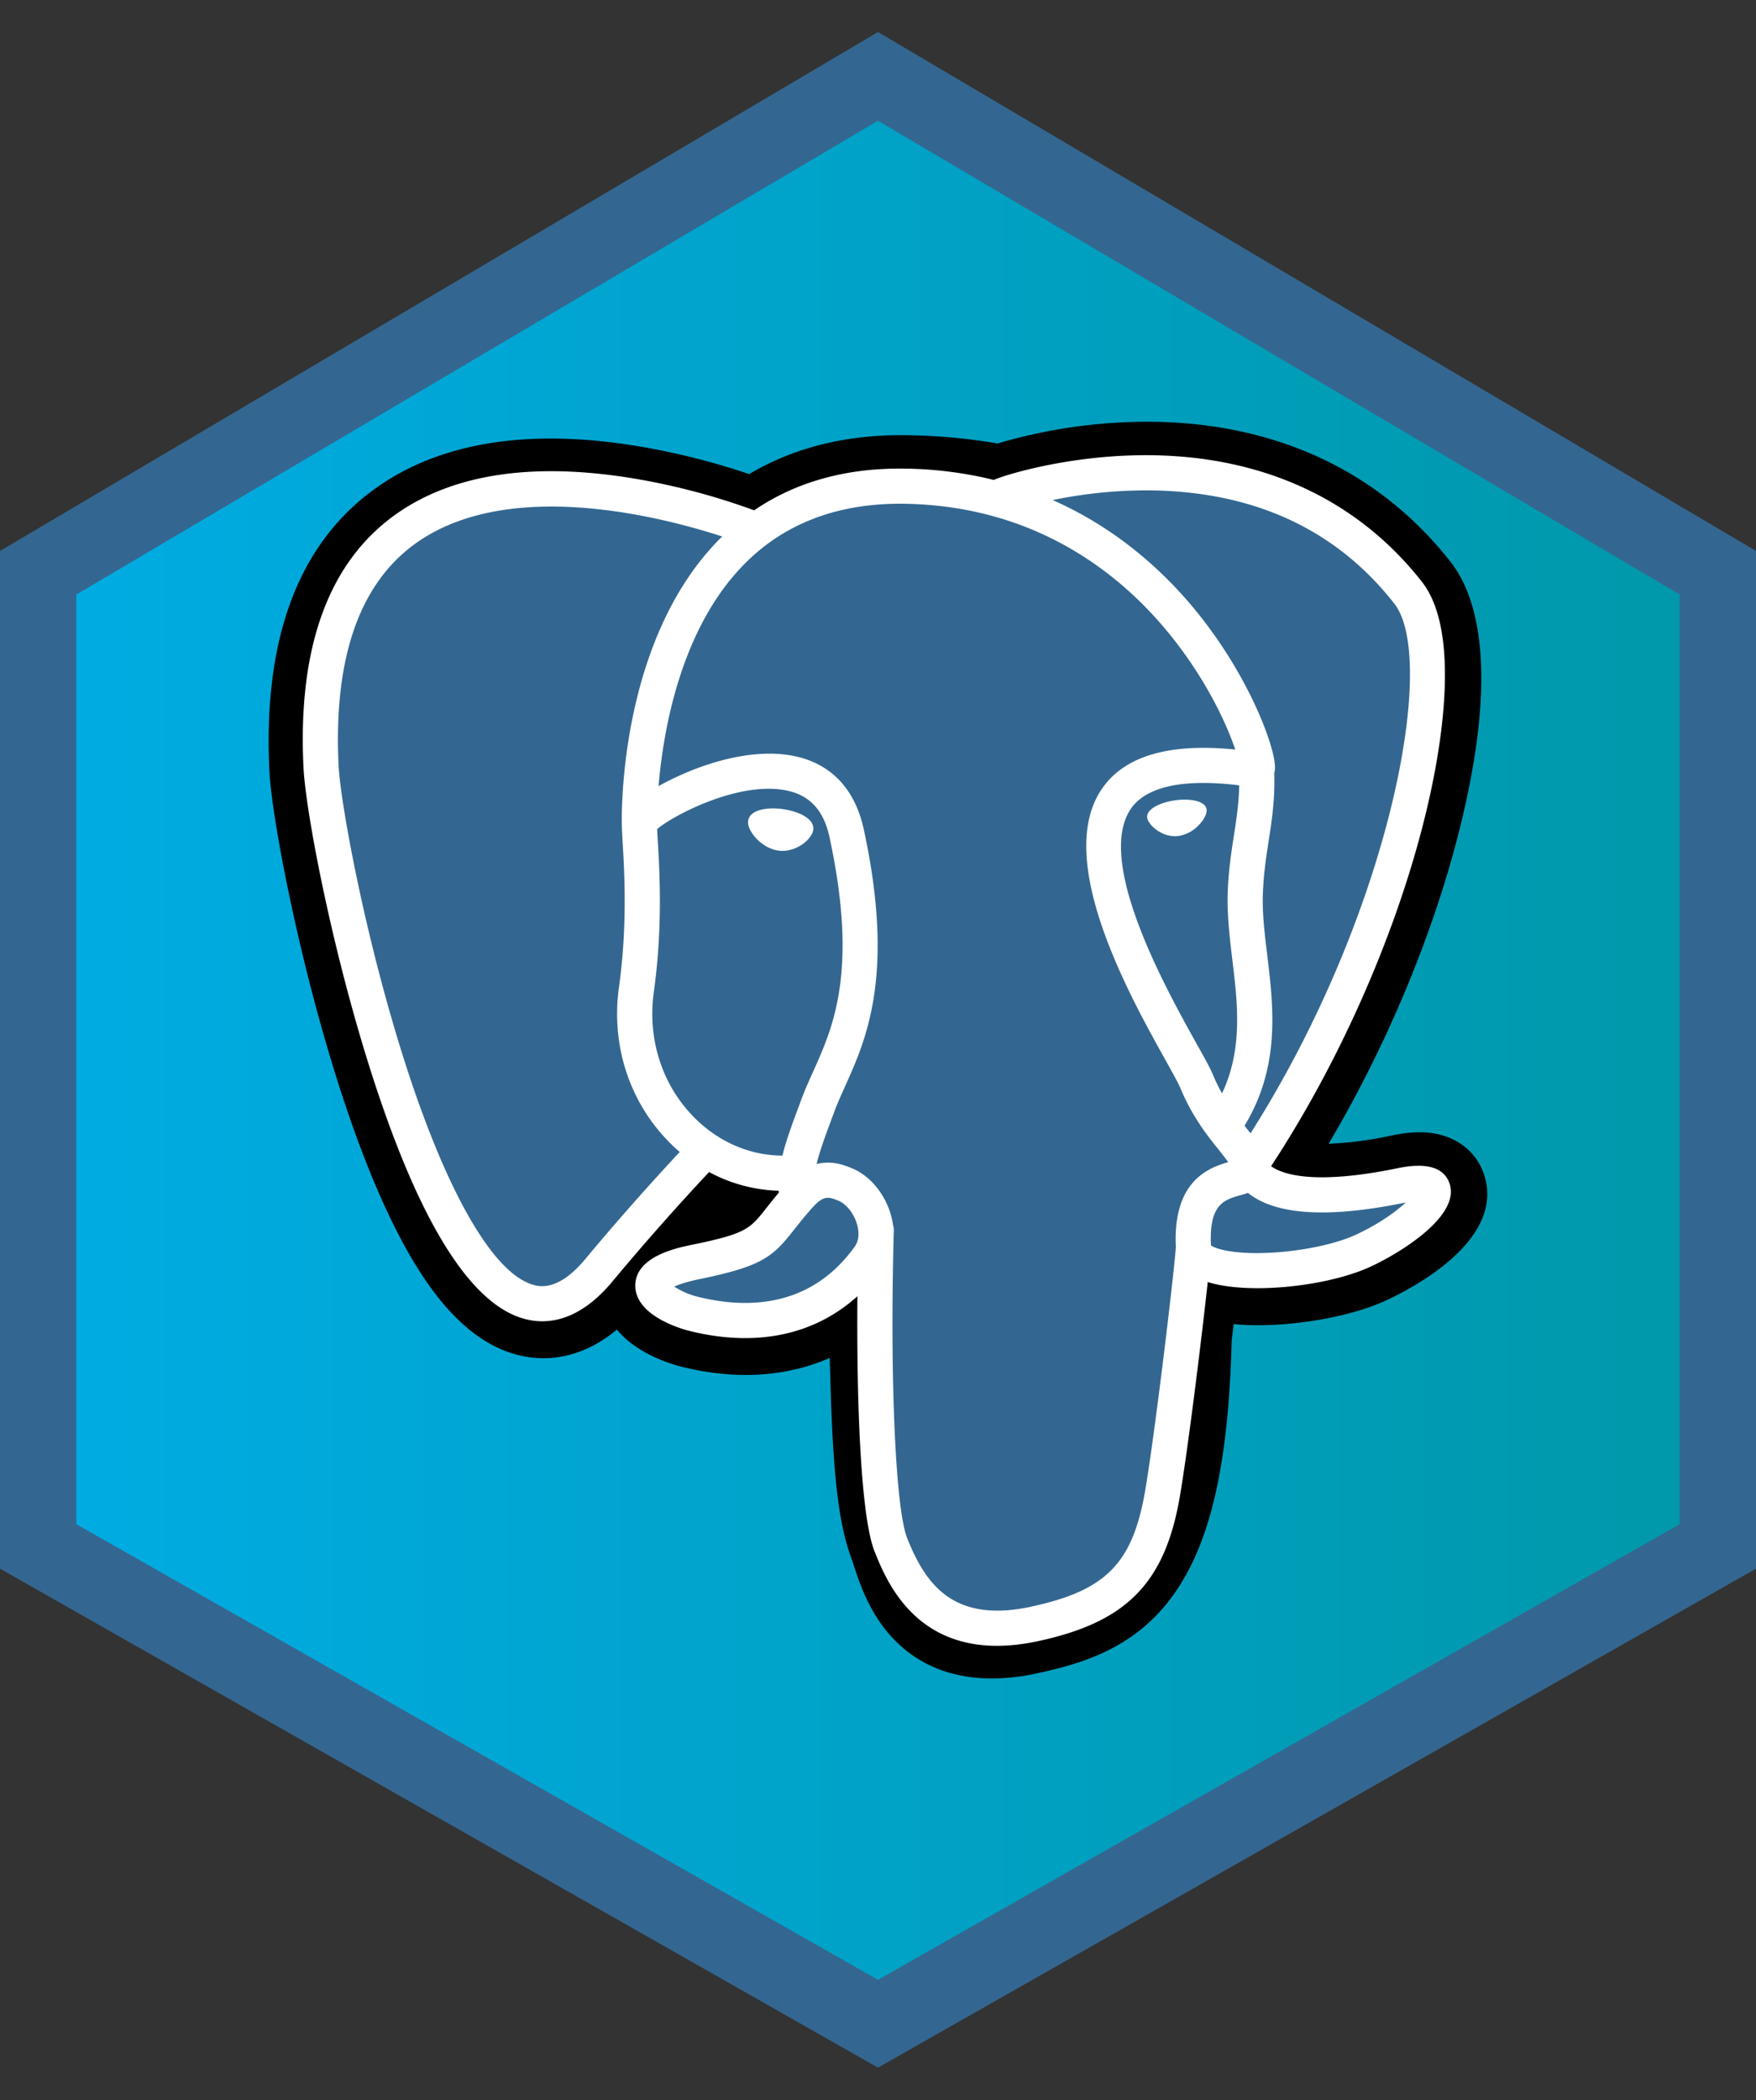 <svg width="46" height="55" fill="none" xmlns="http://www.w3.org/2000/svg"><rect width="100%" height="100%" fill="#333333" stroke="none"/><path d="M23 2 1 15v25.5L23 53l22-12.5V15L23 2z" fill="url(#a)" stroke="#336791" stroke-width="2"/><g clip-path="url(#b)"><path d="M38.876 30.76c-.192-.58-.694-.985-1.344-1.082-.307-.046-.658-.027-1.073.059a9.582 9.582 0 0 1-1.654.217c1.48-2.498 2.683-5.347 3.376-8.028 1.12-4.336.521-6.312-.178-7.205-1.85-2.365-4.551-3.636-7.809-3.675a13.835 13.835 0 0 0-4.06.569 15.107 15.107 0 0 0-2.373-.217c-1.567-.025-2.952.316-4.135 1.018a18.846 18.846 0 0 0-2.92-.732c-2.855-.47-5.157-.104-6.84 1.085-2.038 1.44-2.983 3.941-2.808 7.435.055 1.11.676 4.484 1.653 7.685.561 1.84 1.16 3.368 1.78 4.541.878 1.665 1.818 2.645 2.873 2.997.591.197 1.665.335 2.796-.606.143.173.334.346.588.506.322.203.716.369 1.109.467 1.418.355 2.745.266 3.878-.23.007.2.013.393.017.56.008.269.015.533.025.78.067 1.672.181 2.972.518 3.882.018.05.043.126.07.207.168.515.449 1.376 1.164 2.051.74.7 1.637.914 2.457.914a5.51 5.51 0 0 0 1.149-.128c1.227-.263 2.621-.664 3.63-2.1.953-1.357 1.417-3.402 1.5-6.624l.031-.26.02-.17.225.019.058.004c1.25.057 2.779-.208 3.718-.645.741-.344 3.119-1.599 2.559-3.293z" fill="#000"/><path d="M36.738 31.09c-3.717.767-3.973-.492-3.973-.492 3.925-5.824 5.566-13.217 4.15-15.026-3.863-4.936-10.55-2.601-10.661-2.54l-.036.006a13.256 13.256 0 0 0-2.48-.259c-1.683-.027-2.959.441-3.927 1.175 0 0-11.928-4.914-11.374 6.181.118 2.36 3.383 17.86 7.278 13.178a72.063 72.063 0 0 1 2.798-3.16 3.61 3.61 0 0 0 2.358.603l.067-.057c-.02.213-.011.42.027.667-1.004 1.12-.709 1.317-2.714 1.73-2.03.418-.838 1.163-.06 1.358.945.236 3.128.57 4.603-1.495l-.06.235c.394.315.67 2.048.623 3.62-.046 1.57-.077 2.65.233 3.492.31.842.619 2.738 3.255 2.173 2.203-.472 3.345-1.696 3.503-3.736.113-1.451.368-1.237.384-2.534l.205-.614c.236-1.966.037-2.6 1.394-2.306l.33.03c1 .045 2.307-.162 3.074-.518 1.652-.767 2.632-2.047 1.003-1.71z" fill="#336791"/><path d="M20.51 21.19c-.336-.046-.639-.003-.792.113a.29.29 0 0 0-.12.194c-.02.138.077.29.136.37.169.222.414.376.658.41a.75.75 0 0 0 .105.007c.405 0 .774-.316.807-.55.04-.291-.383-.486-.794-.543zm11.098.01c-.032-.229-.44-.294-.826-.24-.386.053-.76.228-.73.457.026.178.348.483.73.483a.699.699 0 0 0 .097-.007.939.939 0 0 0 .53-.29c.135-.142.213-.3.199-.403z" fill="#fff"/><path d="M37.975 31.003c-.142-.428-.598-.566-1.356-.41-2.25.465-3.056.143-3.321-.052 1.75-2.665 3.188-5.887 3.965-8.892.368-1.424.57-2.746.587-3.824.019-1.183-.183-2.052-.598-2.583-1.675-2.14-4.134-3.289-7.11-3.32-2.047-.023-3.775.5-4.11.647a10.25 10.25 0 0 0-2.313-.296c-1.536-.025-2.864.342-3.963 1.092a17.694 17.694 0 0 0-3.22-.845c-2.61-.42-4.683-.101-6.163.947-1.765 1.25-2.58 3.486-2.422 6.645.053 1.063.658 4.332 1.614 7.462 1.258 4.12 2.625 6.453 4.064 6.933.168.056.362.096.576.096.525 0 1.168-.237 1.838-1.042a66.256 66.256 0 0 1 2.532-2.866 4.08 4.08 0 0 0 1.822.49l.005.05c-.11.13-.217.263-.322.397-.44.559-.531.675-1.948.967-.404.083-1.474.304-1.49 1.055-.017.82 1.266 1.164 1.412 1.2.509.128 1 .19 1.468.19 1.137 0 2.139-.373 2.939-1.097-.025 2.923.097 5.804.448 6.681.288.719.99 2.475 3.208 2.475.326 0 .684-.038 1.078-.123 2.315-.496 3.32-1.52 3.71-3.775.208-1.206.565-4.084.733-5.629.354.11.81.161 1.304.161 1.029 0 2.216-.218 2.961-.564.837-.388 2.346-1.342 2.072-2.17zm-5.513-10.435c-.008.456-.07.87-.137 1.302-.072.464-.146.945-.164 1.528-.019.567.052 1.157.12 1.728.14 1.153.282 2.34-.269 3.51a4.57 4.57 0 0 1-.243-.501c-.069-.166-.217-.432-.423-.8-.8-1.435-2.673-4.794-1.714-6.165.286-.408 1.01-.828 2.83-.602zm-2.206-7.723c2.667.059 4.777 1.056 6.27 2.965 1.146 1.464-.116 8.124-3.767 13.87a18.829 18.829 0 0 0-.111-.139l-.046-.058c.943-1.558.759-3.1.595-4.467-.068-.56-.132-1.09-.115-1.588.016-.528.086-.98.154-1.418.083-.539.167-1.097.144-1.755a.727.727 0 0 0 .015-.247c-.06-.63-.78-2.518-2.247-4.226-.803-.934-1.973-1.98-3.572-2.685a12.043 12.043 0 0 1 2.68-.252zM15.334 32.972c-.737.887-1.246.717-1.414.661-1.091-.364-2.357-2.67-3.474-6.328-.966-3.165-1.53-6.347-1.575-7.24-.141-2.822.543-4.788 2.033-5.845 2.426-1.72 6.414-.69 8.016-.169l-.07.067c-2.63 2.656-2.567 7.193-2.56 7.47 0 .107.008.259.02.467.046.763.13 2.183-.095 3.792-.209 1.494.252 2.957 1.264 4.013.104.109.213.212.327.309a67.64 67.64 0 0 0-2.472 2.803zm2.81-3.749c-.816-.851-1.186-2.035-1.016-3.249.237-1.699.15-3.178.102-3.973l-.016-.286c.385-.34 2.165-1.294 3.434-1.003.58.132.932.527 1.08 1.205.759 3.513.1 4.977-.43 6.154-.109.242-.212.471-.3.708l-.068.183c-.173.464-.334.895-.433 1.303-.868-.002-1.711-.373-2.353-1.042zm.133 4.738a2.036 2.036 0 0 1-.614-.265c.111-.052.31-.124.654-.195 1.668-.343 1.925-.585 2.487-1.299.13-.164.275-.35.478-.575.301-.338.44-.28.69-.177.202.084.4.338.48.617.037.132.08.383-.06.578-1.174 1.644-2.886 1.623-4.115 1.316zm8.725 8.119c-2.04.437-2.761-.604-3.237-1.794-.308-.768-.459-4.23-.351-8.056a.46.46 0 0 0-.02-.146 1.915 1.915 0 0 0-.057-.27c-.16-.556-.548-1.022-1.013-1.215-.185-.077-.525-.217-.933-.113.087-.358.238-.763.402-1.202l.068-.184c.078-.208.175-.423.277-.651.554-1.231 1.313-2.917.49-6.727-.309-1.426-1.34-2.123-2.901-1.961-.936.097-1.793.474-2.22.691a7.074 7.074 0 0 0-.255.135c.12-1.437.57-4.124 2.256-5.823 1.06-1.07 2.474-1.599 4.195-1.57 3.393.055 5.569 1.796 6.796 3.247 1.058 1.25 1.631 2.51 1.86 3.189-1.72-.175-2.889.164-3.482 1.012-1.29 1.843.706 5.421 1.665 7.14.175.316.327.588.375.704.312.757.716 1.262 1.012 1.63.09.114.178.224.245.32-.521.15-1.456.496-1.371 2.23-.069.87-.558 4.943-.806 6.383-.328 1.9-1.028 2.609-2.995 3.03zm8.513-9.742c-.532.247-1.423.432-2.27.472-.935.044-1.411-.105-1.523-.196-.053-1.08.35-1.193.775-1.313.067-.019.132-.037.195-.06.04.033.082.064.13.095.75.496 2.091.55 3.984.16l.02-.005c-.255.239-.692.559-1.31.847z" fill="#fff"/></g><defs><linearGradient id="a" x1="1" y1="28" x2="45" y2="28" gradientUnits="userSpaceOnUse"><stop stop-color="#00ACE4"/><stop offset="1" stop-color="#0098A9"/></linearGradient><clipPath id="b"><path fill="#fff" transform="translate(7 11)" d="M0 0h32v33H0z"/></clipPath></defs></svg>